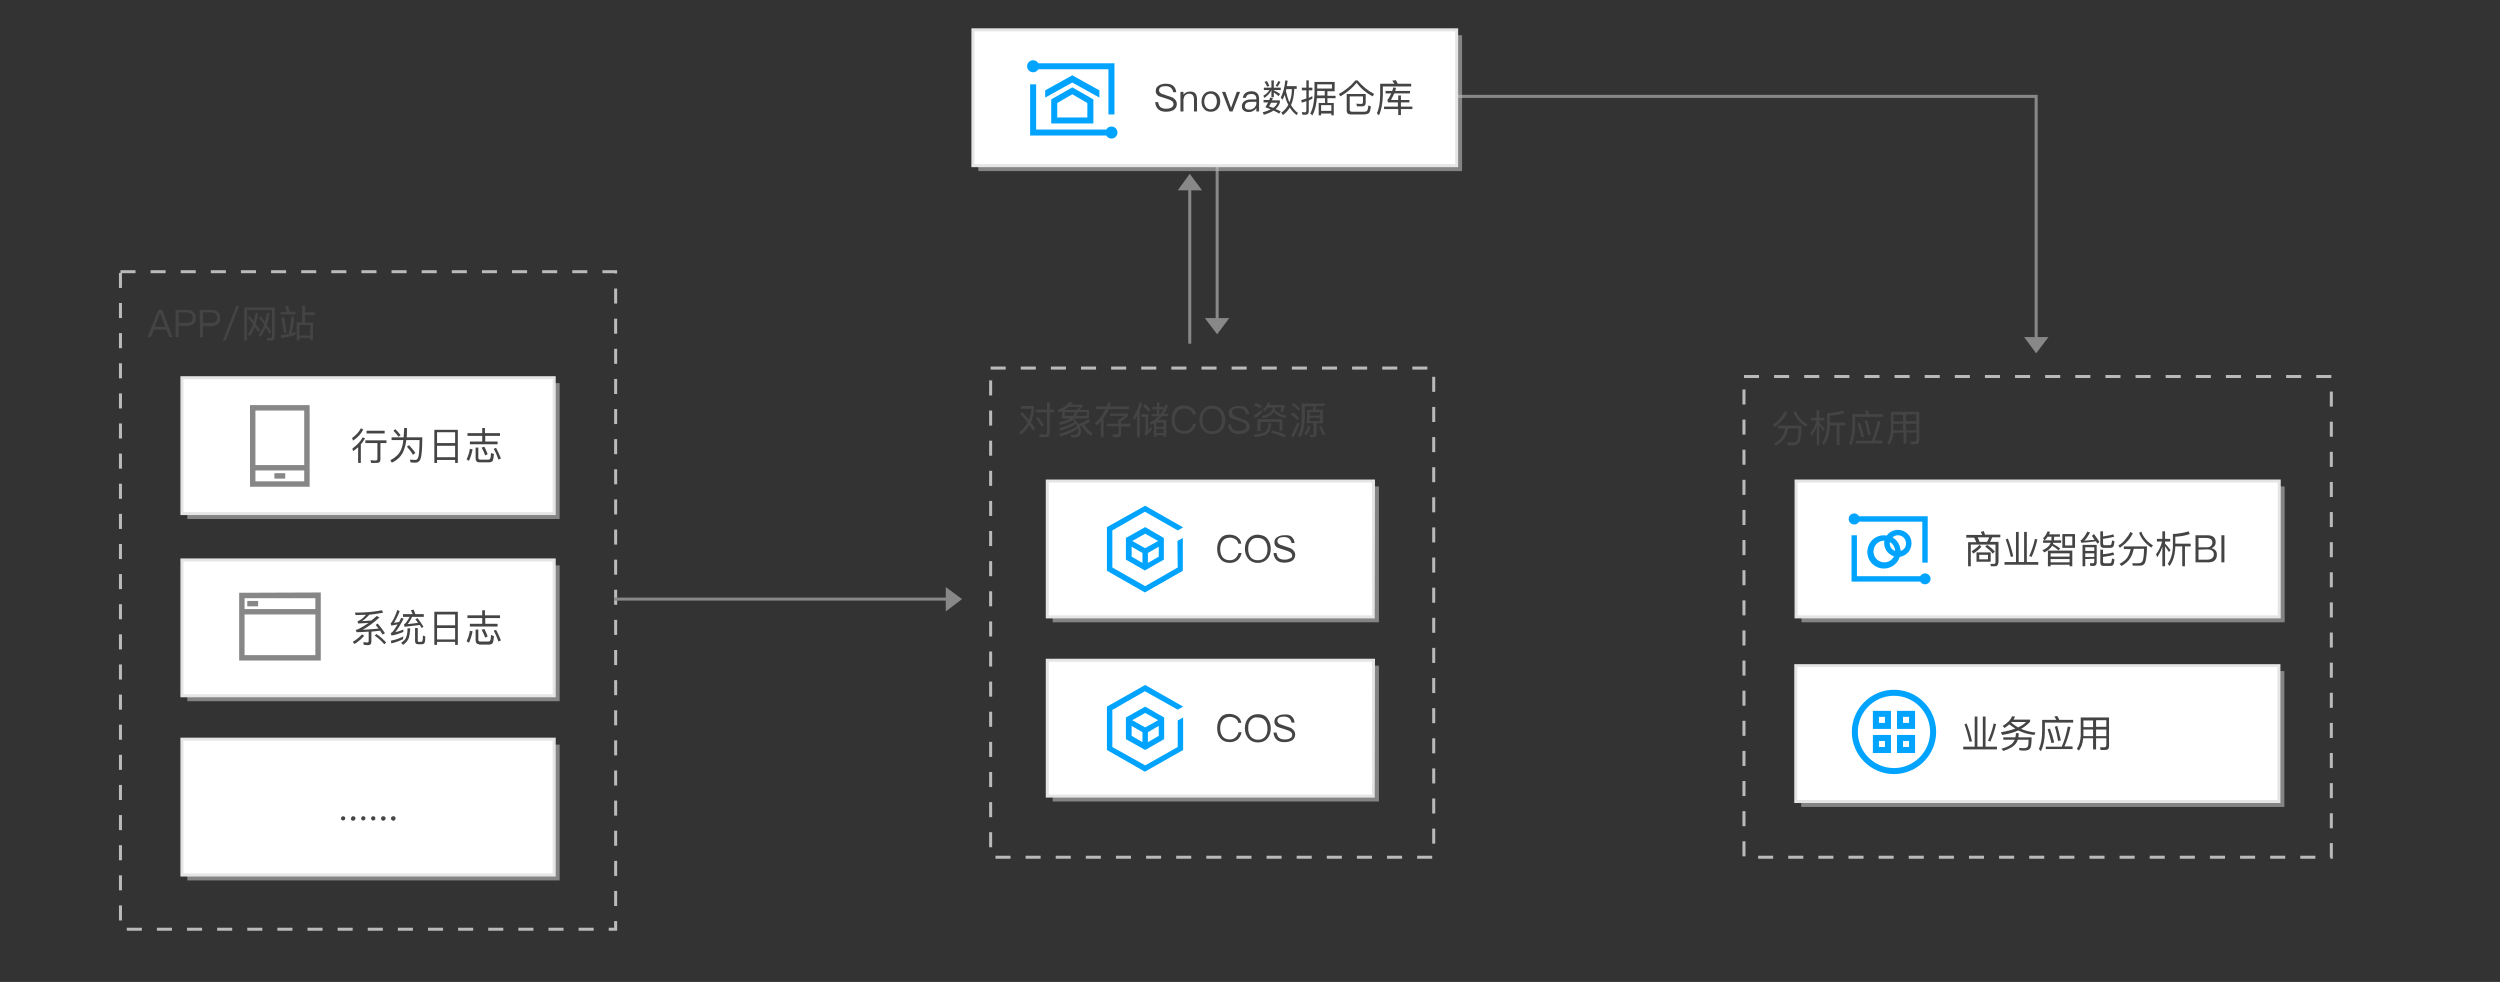 <?xml version="1.0" encoding="utf-8"?>
<!-- Generator: Adobe Illustrator 21.0.0, SVG Export Plug-In . SVG Version: 6.00 Build 0)  -->
<svg version="1.1" id="svgwrapper_svg" xmlns="http://www.w3.org/2000/svg" xmlns:xlink="http://www.w3.org/1999/xlink" x="0px"
	 y="0px" width="830px" height="326px" viewBox="0 0 830 326" style="enable-background:new 0 0 830 326;" xml:space="preserve">
<rect x="0" y="0" width="830" height="326" fill="#333333" stroke="none"/>
<style type="text/css">
	.st0{display:none;fill:none;stroke:#999999;}
	.st1{fill-opacity:0;}
	.st2{fill:#BABABA;}
	.st3{enable-background:new    ;}
	.st4{fill:#444444;}
	.st5{fill:#888888;}
	.st6{fill:#FF0000;fill-opacity:0;}
	.st7{opacity:0.6;fill:#BBBBBB;enable-background:new    ;}
	.st8{fill:#FFFFFF;}
	.st9{fill:#E5E5E5;}
	.st10{fill:#878787;}
	.st11{fill:#00A4FF;}
</style>
<path class="st0" d="M0,0L0,0"/>
<g id="textgroup" transform="translate(0,0)">
</g>
<g id="assistantgroup" transform="translate(0,0)">
</g>
<g>
	<g id="DashRectGroup3" transform="translate(51.992,100)">
		<rect x="-12" y="-9.8" class="st1" width="164.4" height="218.3"/>
		<path class="st2" d="M152.9,209h-2.8v-1h1.8v-2.2h1V209z M145.1,209h-5v-1h5V209z M135.1,209h-5v-1h5V209z M125.1,209h-5v-1h5V209
			z M115.1,209h-5v-1h5V209z M105.1,209h-5v-1h5V209z M95.1,209h-5v-1h5V209z M85.1,209h-5v-1h5V209z M75.1,209h-5v-1h5V209z
			 M65.1,209h-5v-1h5V209z M55.1,209h-5v-1h5V209z M45.1,209h-5v-1h5V209z M35.1,209h-5v-1h5V209z M25.1,209h-5v-1h5V209z M15.1,209
			h-5v-1h5V209z M5.1,209h-5v-1h5V209z M-4.9,209h-5v-1h5C-4.9,208-4.9,209-4.9,209z M-11.5,205.6h-1v-5h1V205.6z M152.9,200.8h-1
			v-5h1V200.8z M-11.5,195.6h-1v-5h1V195.6z M152.9,190.8h-1v-5h1V190.8z M-11.5,185.6h-1v-5h1V185.6z M152.9,180.8h-1v-5h1V180.8z
			 M-11.5,175.6h-1v-5h1V175.6z M152.9,170.8h-1v-5h1V170.8z M-11.5,165.6h-1v-5h1V165.6z M152.9,160.8h-1v-5h1V160.8z M-11.5,155.6
			h-1v-5h1V155.6z M152.9,150.8h-1v-5h1V150.8z M-11.5,145.6h-1v-5h1V145.6z M152.9,140.8h-1v-5h1V140.8z M-11.5,135.6h-1v-5h1
			V135.6z M152.9,130.8h-1v-5h1V130.8z M-11.5,125.6h-1v-5h1V125.6z M152.9,120.8h-1v-5h1V120.8z M-11.5,115.6h-1v-5h1V115.6z
			 M152.9,110.8h-1v-5h1V110.8z M-11.5,105.6h-1v-5h1V105.6z M152.9,100.8h-1v-5h1V100.8z M-11.5,95.6h-1v-5h1V95.6z M152.9,90.8h-1
			v-5h1V90.8z M-11.5,85.6h-1v-5h1V85.6z M152.9,80.8h-1v-5h1V80.8z M-11.5,75.6h-1v-5h1V75.6z M152.9,70.8h-1v-5h1V70.8z
			 M-11.5,65.6h-1v-5h1V65.6z M152.9,60.8h-1v-5h1V60.8z M-11.5,55.6h-1v-5h1V55.6z M152.9,50.8h-1v-5h1V50.8z M-11.5,45.6h-1v-5h1
			V45.6z M152.9,40.8h-1v-5h1V40.8z M-11.5,35.6h-1v-5h1V35.6z M152.9,30.8h-1v-5h1V30.8z M-11.5,25.6h-1v-5h1V25.6z M152.9,20.8h-1
			v-5h1V20.8z M-11.5,15.6h-1v-5h1V15.6z M152.9,10.8h-1v-5h1V10.8z M-11.5,5.6h-1v-5h1V5.6z M152.9,0.8h-1v-5h1V0.8z M-11.5-4.4h-1
			v-5h0.5v-0.9h5v1h-4.5V-4.4z M152.9-9.2h-1v-0.1H148v-1h4.9V-9.2z M143-9.3h-5v-1h5V-9.3z M133-9.3h-5v-1h5V-9.3z M123-9.3h-5v-1
			h5V-9.3z M113-9.3h-5v-1h5V-9.3z M103-9.3h-5v-1h5V-9.3z M93-9.3h-5v-1h5V-9.3z M83-9.3h-5v-1h5V-9.3z M73-9.3h-5v-1h5V-9.3z
			 M63-9.3h-5v-1h5V-9.3z M53-9.3h-5v-1h5V-9.3z M43-9.3h-5v-1h5V-9.3z M33-9.3h-5v-1h5V-9.3z M23-9.3h-5v-1h5V-9.3z M13-9.3H8v-1h5
			V-9.3z M3-9.3h-5v-1h5V-9.3z"/>
		<g transform="translate(10 10)">
			<g class="st3">
				<path class="st4" d="M-9.4-7.1h1.2l3.5,9h-1.1l-1-2.5h-4.1l-1,2.5H-13L-9.4-7.1z M-10.6-1.5h3.5L-8.8-6h-0.1L-10.6-1.5z"/>
				<path class="st4" d="M-3.8-7.1h3.7C2-7.1,3-6.3,3-4.5S2-1.8-0.1-1.8h-2.6v3.7h-1v-9H-3.8z M-2.7-6.3v3.5h2.6
					c0.7,0,1.3-0.1,1.6-0.4C1.8-3.5,2-3.9,2-4.5S1.8-5.6,1.5-5.8C1.1-6.1,0.6-6.3-0.1-6.3H-2.7z"/>
				<path class="st4" d="M4.3-7.1H8c2.1,0,3.1,0.9,3.1,2.7s-1,2.7-3.1,2.7H5.4V2h-1L4.3-7.1L4.3-7.1z M5.4-6.3v3.5H8
					c0.7,0,1.3-0.1,1.6-0.4s0.5-0.7,0.5-1.3S9.9-5.6,9.6-5.8C9.2-6.1,8.7-6.3,8-6.3H5.4z"/>
				<path class="st4" d="M16.5-8.5h0.9L12.9,3.1H12L16.5-8.5z"/>
				<path class="st4" d="M26.8,3.1l-0.2-0.9h1.2c0.4,0,0.5-0.2,0.5-0.5v-8.8H20V3.1h-0.9v-11h10.1v9.8c0,0.8-0.4,1.2-1.1,1.2
					C28.1,3.1,26.8,3.1,26.8,3.1z M23.8,0.3c-0.4-0.6-0.8-1.2-1.2-1.8c-0.4,1.2-1,2.3-1.7,3.2L20.3,1C21,0,21.6-1.1,22-2.4
					c-0.6-0.8-1.2-1.5-1.8-2.2l0.6-0.5c0.5,0.5,1,1.1,1.5,1.8c0.2-0.9,0.4-1.9,0.6-2.9L23.7-6c-0.2,1.3-0.5,2.5-0.8,3.6
					C23.5-1.7,24-1,24.4-0.3L23.8,0.3z M27.5,0.8c-0.4-0.6-0.8-1.3-1.3-2.1C25.7,0,25.1,1,24.5,1.9l-0.6-0.7c0.7-1,1.3-2.1,1.8-3.4
					c-0.6-0.9-1.2-1.7-1.7-2.3L24.5-5c0.5,0.6,1,1.2,1.5,1.9C26.2-4,26.5-5,26.6-6.2L27.5-6c-0.2,1.4-0.5,2.7-0.9,3.8
					c0.5,0.8,1,1.6,1.5,2.5L27.5,0.8z"/>
				<path class="st4" d="M36,1.2c-1.4,0.4-3,0.8-4.6,1l-0.2-0.9C32.1,1.2,33,1,33.9,0.8c0.4-1.7,0.7-3.6,0.9-5.7l0.9,0.1
					c-0.2,2-0.5,3.8-0.9,5.4c0.5-0.1,0.9-0.3,1.3-0.4L36,1.2L36,1.2z M31.2-6.4h2c-0.1-0.6-0.3-1.2-0.5-1.9l0.9-0.2
					c0.2,0.6,0.3,1.2,0.5,2h2v0.9h-5L31.2-6.4L31.2-6.4z M32.3-4.7c0.3,1.5,0.6,3.2,0.8,5.1l-0.8,0.2c-0.2-1.7-0.5-3.4-0.9-5
					L32.3-4.7z M38.4-8.5h0.9v2.2h3.2v0.9h-3.2v2.5h2.6V3H41V2.2h-3.6V3h-0.9v-6h1.8v-5.5H38.4z M37.4,1.4H41v-3.5h-3.6V1.4z"/>
			</g>
		</g>
	</g>
	<g id="DashRectGroup5" transform="translate(323.492,135.5)">
		<rect x="5.4" y="-13.3" class="st1" width="147.1" height="162.4"/>
		<path class="st2" d="M152,149.6h-5v-1h5V149.6z M142,149.6h-5v-1h5V149.6z M132,149.6h-5v-1h5V149.6z M122,149.6h-5v-1h5V149.6z
			 M112,149.6h-5v-1h5V149.6z M102,149.6h-5v-1h5V149.6z M92,149.6h-5v-1h5V149.6z M82,149.6h-5v-1h5V149.6z M72,149.6h-5v-1h5
			V149.6z M62,149.6h-5v-1h5V149.6z M52,149.6h-5v-1h5V149.6z M42,149.6h-5v-1h5V149.6z M32,149.6h-5v-1h5V149.6z M22,149.6h-5v-1h5
			V149.6z M12,149.6H7v-1h5V149.6z M5.9,145.8h-1v-5h1V145.8z M153,144.6h-1v-5h1V144.6z M5.9,135.8h-1v-5h1V135.8z M153,134.6h-1
			v-5h1V134.6z M5.9,125.8h-1v-5h1V125.8z M153,124.6h-1v-5h1V124.6z M5.9,115.8h-1v-5h1V115.8z M153,114.6h-1v-5h1V114.6z
			 M5.9,105.8h-1v-5h1V105.8z M153,104.6h-1v-5h1V104.6z M5.9,95.8h-1v-5h1V95.8z M153,94.6h-1v-5h1V94.6z M5.9,85.8h-1v-5h1V85.8z
			 M153,84.6h-1v-5h1V84.6z M5.9,75.8h-1v-5h1V75.8z M153,74.6h-1v-5h1V74.6z M5.9,65.8h-1v-5h1V65.8z M153,64.6h-1v-5h1V64.6z
			 M5.9,55.8h-1v-5h1V55.8z M153,54.6h-1v-5h1V54.6z M5.9,45.8h-1v-5h1V45.8z M153,44.6h-1v-5h1V44.6z M5.9,35.8h-1v-5h1V35.8z
			 M153,34.6h-1v-5h1V34.6z M5.9,25.8h-1v-5h1V25.8z M153,24.6h-1v-5h1V24.6z M5.9,15.8h-1v-5h1V15.8z M153,14.6h-1v-5h1V14.6z
			 M5.9,5.8h-1v-5h1V5.8z M153,4.6h-1v-5h1V4.6z M5.9-4.2h-1v-5h1V-4.2z M153-5.4h-1v-5h1V-5.4z M150.4-12.8h-5v-1h5V-12.8z
			 M140.4-12.8h-5v-1h5V-12.8z M130.4-12.8h-5v-1h5V-12.8z M120.4-12.8h-5v-1h5V-12.8z M110.4-12.8h-5v-1h5V-12.8z M100.4-12.8h-5
			v-1h5V-12.8z M90.4-12.8h-5v-1h5V-12.8z M80.4-12.8h-5v-1h5V-12.8z M70.4-12.8h-5v-1h5V-12.8z M60.4-12.8h-5v-1h5V-12.8z
			 M50.4-12.8h-5v-1h5V-12.8z M40.4-12.8h-5v-1h5V-12.8z M30.4-12.8h-5v-1h5V-12.8z M20.4-12.8h-5v-1h5V-12.8z M10.4-12.8h-5v-1h5
			V-12.8z"/>
		<g transform="translate(10 10)">
			<g class="st3">
				<path class="st4" d="M5.9-8.7C6.6-7.9,7.4-7,8.1-6.1C8.6-7.2,8.9-8.4,9-9.8H5.5v-0.9h4.3v0.7C9.7-8.3,9.4-6.7,8.7-5.3
					c0.5,0.7,1,1.4,1.5,2.1L9.5-2.5C9.1-3.1,8.7-3.8,8.3-4.4C7.6-3.2,6.6-2.1,5.5-1.2L4.9-2C6.1-2.9,7-4,7.7-5.2
					C7-6.1,6.2-7.1,5.3-8.1L5.9-8.7z M11.1-7.1c0.9,1.1,1.5,2,2,2.8l-0.7,0.5c-0.5-0.9-1.1-1.8-1.9-2.8L11.1-7.1z M10.4-9.5h3.7V-12
					H15v2.5h1.4v0.9H15v6.9c0,0.9-0.4,1.3-1.3,1.3h-2l-0.2-0.9c0.7,0,1.4,0.1,1.9,0.1s0.7-0.2,0.7-0.7v-6.7h-3.7V-9.5z"/>
				<path class="st4" d="M19.1-9c-0.3,0.1-0.5,0.3-0.9,0.4l-0.6-0.7c1.7-0.7,3.1-1.6,4.1-2.7l0.9,0.2c-0.3,0.3-0.5,0.5-0.7,0.7h4
					v0.6c-0.4,0.4-0.8,0.8-1.2,1.1H28v2.8h-5.1c0.7,0.6,1.2,1.2,1.6,1.8C26-5.2,27-5.7,27.9-6.3l0.6,0.7c-0.6,0.4-1.3,0.8-2,1.1
					c0.5,1.1,1.5,2,2.8,2.9l-0.6,0.8c-1.4-1-2.4-2.1-2.9-3.3L25.1-4c0.1,0.4,0.2,0.9,0.3,1.4c0,0.9-0.2,1.5-0.5,1.8S24-0.3,23.2-0.3
					c-0.3,0-0.6,0-0.9,0L22-1.1h1.1c0.4,0,0.7-0.1,1-0.3c0.2-0.2,0.4-0.6,0.4-1.2c0-0.2,0-0.4-0.1-0.6C23-2.1,21-1.3,18.6-0.6
					l-0.5-0.8c2.6-0.7,4.6-1.6,6-2.6c-0.1-0.3-0.2-0.5-0.4-0.8c-1.2,0.9-2.9,1.7-5.1,2.2l-0.4-0.8c2.2-0.5,3.9-1.2,5.1-2
					c-0.2-0.3-0.5-0.5-0.7-0.7c-1,0.7-2.3,1.3-4.1,1.6l-0.4-0.8c1.6-0.3,2.8-0.7,3.7-1.3h-2.7C19.1-6.6,19.1-9,19.1-9z M23.8-9.4
					c0.4-0.2,0.8-0.6,1.2-1h-3.7c-0.4,0.3-0.9,0.6-1.4,1H23.8z M22.7-7.4c0.3-0.4,0.6-0.8,0.7-1.3H20v1.3C20-7.4,22.7-7.4,22.7-7.4z
					 M27.3-7.4v-1.3h-3c-0.1,0.5-0.3,0.9-0.6,1.3C23.7-7.4,27.3-7.4,27.3-7.4z"/>
				<path class="st4" d="M30.6-10.6H34c0.2-0.5,0.3-0.9,0.4-1.3l0.9,0.1c-0.1,0.5-0.3,0.9-0.4,1.2h6.5v0.9h-6.8
					c-0.5,1.1-1,2.1-1.7,3v6.4H32v-5.3c-0.4,0.5-0.9,0.9-1.4,1.3L30-5c1.5-1.3,2.7-2.9,3.5-4.7h-3.1v-0.9
					C30.4-10.6,30.6-10.6,30.6-10.6z M34-4.8h3.7V-6c0.7-0.4,1.4-0.9,2.1-1.4h-4.7v-0.8H41v0.8c-0.7,0.6-1.5,1.3-2.3,1.8v0.8h3.2
					v0.9h-3.2v2.4c0,0.8-0.4,1.1-1.1,1.1H36l-0.2-0.9c0.6,0,1.1,0,1.5,0s0.6-0.2,0.6-0.6V-4H34V-4.8z"/>
				<path class="st4" d="M44-7.4c-0.3,0.5-0.6,1-1,1.4l-0.3-1c1-1.5,1.7-3.1,2.2-5l0.8,0.4c-0.2,0.8-0.5,1.6-0.8,2.5v8.8H44V-7.4z
					 M45.4-8h2.3v5.4c0.3-0.3,0.6-0.7,1-1.2l0.2,0.9c-0.6,0.8-1.3,1.5-2,2.1l-0.4-0.8c0.2-0.2,0.3-0.3,0.3-0.5v-5h-1.4
					C45.4-7.1,45.4-8,45.4-8z M46.6-11.4c0.8,0.6,1.4,1.3,1.9,1.9l-0.7,0.7c-0.5-0.6-1.1-1.3-1.8-1.9L46.6-11.4z M49.1-10.4h1.5
					v-1.5h0.8v1.5h1.4v0.7c0.3-0.5,0.5-1,0.7-1.6l0.8,0.4c-0.4,1-0.9,2-1.5,2.8h1.5v0.8h-2.1c-0.4,0.4-0.7,0.8-1.1,1.2h2.6v5.6h-0.9
					V-1h-2.4v0.5h-0.8V-5c-0.2,0.1-0.5,0.3-0.9,0.5l-0.5-0.7c1.1-0.5,2-1.2,2.9-2.1h-2.3V-8h1.8v-1.6h-1.5V-10.4z M52.8-3.8v-1.4
					h-2.4v1.4C50.4-3.8,52.8-3.8,52.8-3.8z M50.4-3.1v1.4h2.4v-1.4H50.4z M51.8-8c0.4-0.5,0.7-1,1-1.6h-1.4V-8H51.8z"/>
				<path class="st4" d="M62.3-10c0.7,0.5,1.1,1.2,1.2,2.1h-1c-0.1-0.6-0.4-1.2-1-1.5c-0.5-0.3-1.1-0.5-1.8-0.5
					c-1,0-1.9,0.4-2.4,1.1c-0.5,0.7-0.8,1.6-0.8,2.7s0.3,2,0.8,2.7c0.6,0.7,1.4,1,2.4,1c0.7,0,1.3-0.2,1.8-0.6s0.9-1,1.1-1.8h1
					c-0.2,1.1-0.7,1.9-1.4,2.5c-0.7,0.5-1.5,0.8-2.5,0.8c-1.4,0-2.5-0.5-3.2-1.4c-0.7-0.8-1-1.9-1-3.3c0-1.3,0.3-2.4,1-3.3
					c0.7-1,1.8-1.4,3.2-1.4C60.7-10.8,61.6-10.5,62.3-10z"/>
				<path class="st4" d="M72.2-9.4c0.7,0.9,1.1,2,1.1,3.3s-0.4,2.5-1.1,3.3c-0.8,0.9-1.9,1.4-3.2,1.4c-1.3,0-2.4-0.5-3.2-1.4
					c-0.7-0.9-1.1-2-1.1-3.3c0-1.4,0.4-2.5,1.1-3.3c0.8-0.9,1.9-1.4,3.2-1.4C70.3-10.8,71.4-10.3,72.2-9.4z M66.5-8.8
					c-0.6,0.7-0.8,1.6-0.8,2.7s0.3,2,0.8,2.7c0.6,0.7,1.4,1.1,2.4,1.1s1.8-0.3,2.4-1C72-4.1,72.2-5,72.2-6.1s-0.3-2.1-0.8-2.7
					c-0.6-0.7-1.4-1-2.4-1C67.9-9.9,67.1-9.5,66.5-8.8z"/>
				<path class="st4" d="M80.2-10.1c0.6,0.5,0.9,1.2,1,2.1h-1c-0.1-0.6-0.4-1.1-0.8-1.5c-0.4-0.3-1-0.5-1.7-0.5s-1.2,0.1-1.6,0.3
					c-0.4,0.3-0.6,0.6-0.6,1.1s0.3,0.8,0.8,1.1C76.5-7.2,77-7,77.9-6.7c1.2,0.4,2,0.6,2.3,0.9c0.8,0.4,1.2,1,1.2,1.8
					s-0.3,1.4-0.9,1.9c-0.6,0.4-1.5,0.7-2.6,0.7S76-1.6,75.4-2.1c-0.7-0.5-1.1-1.4-1.2-2.5h1c0.1,0.8,0.4,1.4,0.8,1.7s1,0.5,1.8,0.5
					c0.7,0,1.3-0.1,1.8-0.4s0.7-0.7,0.7-1.1c0-0.6-0.3-1-0.9-1.3c-0.2-0.1-0.9-0.4-1.9-0.7c-1.1-0.3-1.8-0.6-2.1-0.7
					c-0.7-0.4-1-1-1-1.7c0-0.8,0.3-1.4,1-1.8c0.6-0.4,1.4-0.6,2.3-0.6C78.8-10.8,79.6-10.6,80.2-10.1z"/>
				<path class="st4" d="M85.6-8.7C85-8,84.2-7.4,83.3-6.8l-0.6-0.7c1-0.5,1.8-1.1,2.4-1.8L85.6-8.7z M88.6-4.9
					c-0.2,1.6-0.6,2.7-1.1,3.2c-0.7,0.7-2.1,1.1-4.4,1.3l-0.4-0.8c2-0.1,3.3-0.5,4-1c0.6-0.5,0.9-1.5,1-2.8L88.6-4.9z M83.3-11.7
					c0.8,0.3,1.5,0.5,2.1,0.9L84.9-10c-0.7-0.4-1.3-0.7-2.1-0.9L83.3-11.7z M92.2-6.3v3.8h-0.9v-2.9H85v3h-1v-3.9
					C84-6.3,92.2-6.3,92.2-6.3z M88.2-11.8c-0.1,0.4-0.2,0.6-0.3,0.8H93v0.5c-0.2,0.6-0.4,1.2-0.6,1.8L91.5-9
					c0.2-0.4,0.4-0.8,0.5-1.3h-2.1c-0.1,0.3-0.1,0.6-0.2,0.8c0.7,1,2,1.6,3.9,2l-0.3,0.8c-1.9-0.4-3.2-1.1-3.9-2.1
					C89.2-8.4,89-8.2,88.8-8c-0.6,0.6-1.6,1-3,1.4l-0.3-0.8c1.2-0.3,2.1-0.6,2.7-1.1c0.5-0.4,0.8-1,0.9-1.7h-1.6
					c-0.4,0.5-0.8,0.9-1.2,1.3l-0.5-0.7c0.8-0.6,1.4-1.4,1.7-2.3L88.2-11.8z M88.9-2.6C90.5-2.2,92-1.7,93.4-1l-0.5,0.8
					C91.5-1,90-1.5,88.5-1.9L88.9-2.6z"/>
				<path class="st4" d="M95.7-8.6c0.9,0.6,1.6,1.3,2.1,1.9l-0.6,0.6C96.6-6.7,95.9-7.3,95-8L95.7-8.6z M97.9-4.9
					c-0.6,1.6-1.2,3.1-1.9,4.5l-0.8-0.4c0.8-1.5,1.5-3,2-4.4L97.9-4.9z M95.9-11.7c0.9,0.7,1.7,1.3,2.3,1.9l-0.6,0.6
					c-0.6-0.6-1.3-1.3-2.3-2L95.9-11.7z M100.5-9.4h1.8c0.1-0.4,0.3-0.8,0.4-1.2h-3v3.7c-0.1,2.7-0.5,4.9-1.4,6.6L97.5-1
					c0.8-1.4,1.2-3.4,1.2-6v-4.5h7.6v0.8h-2.8c-0.1,0.4-0.2,0.8-0.3,1.2h2.5V-5h-2.1v3.6c0,0.7-0.3,1-1,1h-1.1l-0.2-0.8
					c0.4,0,0.7,0.1,0.9,0.1c0.3,0,0.4-0.2,0.4-0.5V-5h-2.2L100.5-9.4L100.5-9.4z M101.6-3.9c-0.3,1.1-0.8,2.1-1.4,2.9l-0.7-0.5
					c0.6-0.8,1-1.7,1.3-2.6L101.6-3.9z M101.3-7.5h3.5v-1.2h-3.5V-7.5z M104.8-5.7v-1.1h-3.5v1.1H104.8z M105.1-4.1
					c0.5,0.9,1,1.8,1.4,2.8L105.7-1c-0.4-1-0.8-2-1.3-2.9L105.1-4.1z"/>
			</g>
		</g>
	</g>
	<g id="DashRectGroup15" transform="translate(551.897,138.5)">
		<rect x="27.1" y="-13.5" class="st1" width="195" height="159.7"/>
		<path class="st2" d="M222.6,146.6h-0.8v-0.5h-0.2v-4.7h1V146.6z M216.8,146.6h-5v-1h5V146.6z M206.8,146.6h-5v-1h5V146.6z
			 M196.8,146.6h-5v-1h5V146.6z M186.8,146.6h-5v-1h5V146.6z M176.8,146.6h-5v-1h5V146.6z M166.8,146.6h-5v-1h5V146.6z M156.8,146.6
			h-5v-1h5V146.6z M146.8,146.6h-5v-1h5V146.6z M136.8,146.6h-5v-1h5V146.6z M126.8,146.6h-5v-1h5V146.6z M116.8,146.6h-5v-1h5
			V146.6z M106.8,146.6h-5v-1h5V146.6z M96.8,146.6h-5v-1h5V146.6z M86.8,146.6h-5v-1h5V146.6z M76.8,146.6h-5v-1h5V146.6z
			 M66.8,146.6h-5v-1h5V146.6z M56.8,146.6h-5v-1h5V146.6z M46.8,146.6h-5v-1h5V146.6z M36.8,146.6h-5v-1h5V146.6z M27.6,145.8h-1
			v-5h1V145.8z M222.6,136.5h-1v-5h1V136.5z M27.6,135.8h-1v-5h1V135.8z M222.6,126.5h-1v-5h1V126.5z M27.6,125.8h-1v-5h1V125.8z
			 M222.6,116.5h-1v-5h1V116.5z M27.6,115.8h-1v-5h1V115.8z M222.6,106.5h-1v-5h1V106.5z M27.6,105.8h-1v-5h1V105.8z M222.6,96.5h-1
			v-5h1V96.5z M27.6,95.8h-1v-5h1V95.8z M222.6,86.5h-1v-5h1V86.5z M27.6,85.8h-1v-5h1V85.8z M222.6,76.5h-1v-5h1V76.5z M27.6,75.8
			h-1v-5h1V75.8z M222.6,66.5h-1v-5h1V66.5z M27.6,65.8h-1v-5h1V65.8z M222.6,56.5h-1v-5h1V56.5z M27.6,55.8h-1v-5h1V55.8z
			 M222.6,46.5h-1v-5h1V46.5z M27.6,45.8h-1v-5h1V45.8z M222.6,36.5h-1v-5h1V36.5z M27.6,35.8h-1v-5h1V35.8z M222.6,26.5h-1v-5h1
			V26.5z M27.6,25.8h-1v-5h1V25.8z M222.6,16.5h-1v-5h1V16.5z M27.6,15.8h-1v-5h1V15.8z M222.6,6.5h-1v-5h1V6.5z M27.6,5.8h-1v-5h1
			V5.8z M222.6-3.5h-1v-5h1V-3.5z M27.6-4.2h-1v-5h1V-4.2z M222.1-13h-5v-1h5V-13z M212.1-13h-5v-1h5V-13z M202.1-13h-5v-1h5V-13z
			 M192.1-13h-5v-1h5V-13z M182.1-13h-5v-1h5V-13z M172.1-13h-5v-1h5V-13z M162.1-13h-5v-1h5V-13z M152.1-13h-5v-1h5V-13z M142.1-13
			h-5v-1h5V-13z M132.1-13h-5v-1h5V-13z M122.1-13h-5v-1h5V-13z M112.1-13h-5v-1h5V-13z M102.1-13h-5v-1h5V-13z M92.1-13h-5v-1h5
			V-13z M82.1-13h-5v-1h5V-13z M72.1-13h-5v-1h5V-13z M62.1-13h-5v-1h5V-13z M52.1-13h-5v-1h5V-13z M42.1-13h-5v-1h5V-13z M32.1-13
			h-5v-1h5V-13z"/>
		<g transform="translate(10 10)">
			<g class="st3">
				<path class="st4" d="M31.5-11.5c-0.6,1.1-1.2,2-1.8,2.6c-0.6,0.7-1.5,1.4-2.5,2.2l-0.5-0.8c0.9-0.5,1.7-1.2,2.3-2
					c0.6-0.7,1.2-1.5,1.7-2.5L31.5-11.5z M28.5-6.3v-0.9h7.7c0,1.5-0.1,2.8-0.3,3.8c-0.1,1-0.3,1.7-0.6,2C35-1,34.5-0.8,33.9-0.7
					h-2.3l-0.2-0.9c0.8,0,1.5,0,2.1,0c0.7,0,1.2-0.3,1.4-0.9C35-3,35.2-4.3,35.2-6.3h-3.4c-0.3,1.4-0.7,2.5-1.3,3.3
					c-0.6,0.9-1.5,1.7-2.8,2.4l-0.6-0.7c1.1-0.6,2-1.3,2.5-2s0.9-1.7,1.2-2.9L28.5-6.3L28.5-6.3z M34.3-12.1c0.7,1.9,2,3.4,3.9,4.6
					l-0.6,0.7c-1.9-1.3-3.3-2.9-4-4.9L34.3-12.1z"/>
				<path class="st4" d="M42.2-0.7h-0.9v-6.5c-0.4,1.3-1,2.4-1.7,3.5l-0.4-1c1-1.2,1.6-2.7,2-4.2h-1.8v-0.9h1.8v-2.5h0.9v2.5h1.7
					v0.9h-1.7v0.7c0.6,0.6,1.2,1.3,1.8,2.1l-0.5,0.7c-0.5-0.8-0.9-1.4-1.3-1.9v6.6C42.1-0.7,42.2-0.7,42.2-0.7z M50.4-11.4
					c-1.4,0.5-3,0.8-4.8,0.9v2.3h5.1v0.9h-1.9v6.6h-0.9v-6.6h-2.3v0.1c-0.1,2.7-0.7,4.8-1.9,6.4L43-1.4c1-1.4,1.6-3.3,1.7-5.8v-4.1
					c1.9-0.1,3.7-0.4,5.2-0.9L50.4-11.4z"/>
				<path class="st4" d="M58-12.3c0.2,0.4,0.5,0.8,0.7,1.3h4.6v0.9H54v2.8c0,2.8-0.5,5-1.3,6.7L52-1.3c0.7-1.5,1.1-3.5,1.1-6V-11
					h4.7c-0.2-0.4-0.4-0.8-0.7-1.1L58-12.3z M54.2-2.1h5.3c0.8-1.8,1.5-4,2-6.7l0.9,0.2c-0.5,2.5-1.2,4.6-2,6.4h2.7v0.9h-8.9
					C54.2-1.3,54.2-2.1,54.2-2.1z M55.6-8.1c0.5,1.3,1,2.9,1.4,4.6l-0.9,0.2c-0.4-1.6-0.8-3.2-1.3-4.6L55.6-8.1z M58-9
					c0.4,1.4,0.8,3,1.2,4.8L58.3-4c-0.3-1.6-0.6-3.2-1.1-4.7L58-9z"/>
				<path class="st4" d="M66.7-4.8c-0.1,1.6-0.6,3-1.4,4l-0.7-0.6c0.8-1.1,1.2-2.6,1.3-4.3v-6.1h9.4v9.5C75.3-1.4,74.9-1,74-1h-1.5
					l-0.2-0.9c0.7,0,1.1,0,1.4,0c0.5,0,0.7-0.3,0.7-0.8v-2.2H71v3.7h-0.9v-3.7L66.7-4.8L66.7-4.8z M69.9-10.8h-3.2v2.2h3.2V-10.8z
					 M66.7-7.8v2.2h3.2v-2.2H66.7z M74.3-8.7v-2.2h-3.4v2.2H74.3z M74.3-5.6v-2.2h-3.4v2.2C70.9-5.6,74.3-5.6,74.3-5.6z"/>
			</g>
		</g>
	</g>
	<g id="Link12" transform="translate(0,0)">
		<rect x="203.9" y="198.4" class="st5" width="114.1" height="1"/>
		<g transform="translate(0.5, 0)">
			<polygon class="st5" points="313.5,203 318.9,198.9 313.5,194.9 			"/>
		</g>
		<rect x="203.9" y="191.4" class="st6" width="41.5" height="15"/>
		<path class="st6" d="M245.4,198.9"/>
		<rect x="245.4" y="191.4" class="st6" width="72.6" height="15"/>
	</g>
	<g id="Link13" transform="translate(0,0)">
		<rect x="394.5" y="59.1" class="st5" width="1" height="55"/>
		<g transform="translate(0, -0.5)">
			<polygon class="st5" points="399.1,63.7 395,58.2 391,63.7 			"/>
		</g>
		<rect x="387.5" y="59.1" class="st6" width="15" height="55"/>
	</g>
	<g id="Link14" transform="translate(0,0)">
		<rect x="403.6" y="54.6" class="st5" width="1" height="55"/>
		<g transform="translate(0, 0.5)">
			<polygon class="st5" points="400,105.1 404.1,110.5 408.1,105.1 			"/>
		</g>
		<rect x="396.6" y="54.6" class="st6" width="15" height="55"/>
	</g>
	<g id="Link17" transform="translate(0,0)">
		<polygon class="st5" points="676.5,115.9 675.5,115.9 675.5,32.5 484,32.5 484,31.5 676.5,31.5 		"/>
		<g transform="translate(0, 0.5)">
			<polygon class="st5" points="672,111.4 676,116.8 680.1,111.4 			"/>
		</g>
		<rect x="484" y="24.5" class="st6" width="192" height="15"/>
		<rect x="668.5" y="32" class="st6" width="15" height="83.9"/>
	</g>
	<g id="RectEndPoint1" transform="translate(68,139)">
		<rect x="-5.8" y="-11.8" class="st7" width="123.6" height="45.1"/>
		<g>
			<rect x="-7.6" y="-13.6" class="st8" width="123.6" height="45.1"/>
			<path class="st9" d="M116.5,32H-8.1v-46.1h124.6V32z M-7.1,31h122.6v-44.1H-7.1V31z"/>
		</g>
		<g transform="translate(20 9)">
			<g>
				<g>
					<path class="st10" d="M-5-13.5v27.1h19.8v-27.1H-5z M13,11.8H-3.2v-23.5H13V11.8z M3.1,10.9h3.6V9.1H3.1V10.9z M13,6.4H-3.2
						v1.8H13V6.4z"/>
				</g>
			</g>
			<g class="st3">
				<path class="st4" d="M32.6-5.4c-0.7,1.4-1.8,2.6-3.4,3.7l-0.3-0.9c1.3-0.9,2.3-2,2.9-3.2L32.6-5.4z M33.2-2.5
					c-0.4,0.7-0.8,1.4-1.4,2v6.2h-0.9V0.5c-0.6,0.5-1.1,0.9-1.7,1.3L29,0.9c1.5-1.1,2.7-2.3,3.4-3.7L33.2-2.5z M33.4-1.8h6.9v0.9h-2
					v5.4c0,0.8-0.4,1.2-1.3,1.2h-1.8L35,4.8c0.7,0,1.2,0.1,1.7,0.1c0.4,0,0.6-0.2,0.6-0.6v-5.2h-4v-0.9C33.3-1.8,33.4-1.8,33.4-1.8z
					 M33.7-5h6v0.9h-6V-5z"/>
				<path class="st4" d="M46.2-5.9h0.9v1.5c0,0.6,0,1.1-0.1,1.6h5.2c0,3.6-0.2,5.9-0.5,6.9s-0.9,1.5-1.8,1.5c-0.5,0-1,0-1.6-0.1
					l-0.2-0.9c0.6,0,1.2,0.1,1.8,0.1c0.7,0,1.1-0.8,1.2-2.1c0.1-1.4,0.2-2.9,0.2-4.5h-4.4c-0.2,1.6-0.6,2.9-1.1,4
					c-0.7,1.5-2,2.7-3.7,3.5l-0.5-0.8c1.7-0.9,2.9-2,3.5-3.4c0.4-0.9,0.7-2,0.8-3.3H42v-0.9h4c0-0.5,0.1-1.1,0.1-1.6L46.2-5.9
					L46.2-5.9z M43.3-5.5c0.7,0.8,1.3,1.4,1.7,2L44.3-3c-0.4-0.6-1-1.3-1.7-2L43.3-5.5z M47.8-0.2c0.9,1,1.6,1.8,2.1,2.6L49.1,3
					c-0.5-0.9-1.2-1.8-2-2.7L47.8-0.2z"/>
				<path class="st4" d="M64-5.3v11h-0.9v-1h-6v1h-0.9v-11H64z M57.1-0.9h6v-3.6h-6V-0.9z M57.1,3.8h6V0h-6V3.8z"/>
				<path class="st4" d="M68.9,1.2c-0.3,1.5-0.7,2.7-1.2,3.8l-0.8-0.5c0.5-1,0.9-2.2,1.1-3.5L68.9,1.2z M72.1-5.9H73v1.7h5v0.9h-4.9
					v1.9h4.1v0.9H68v-0.9h4.1v-1.9h-4.9v-0.9h4.9V-5.9z M71.1,5.5c-0.8,0-1.2-0.5-1.2-1.4V0.6h0.9v3.3c0,0.4,0.2,0.7,0.6,0.7h2.7
					c0.3,0,0.5-0.1,0.6-0.3C74.9,4.1,75,3.5,75,2.4l1,0.3c-0.1,1.3-0.3,2.1-0.5,2.4c-0.2,0.2-0.6,0.4-1.1,0.4
					C74.4,5.5,71.1,5.5,71.1,5.5z M72.8,0.3c0.4,0.8,0.8,1.6,1.1,2.5l-0.8,0.4c-0.4-1-0.8-1.9-1.2-2.6L72.8,0.3z M76.7,0.7
					c0.6,1.2,1.2,2.4,1.6,3.5l-0.8,0.4C77,3.2,76.5,2,75.9,1L76.7,0.7z"/>
			</g>
		</g>
	</g>
	<g id="RectEndPoint2" transform="translate(68,206)">
		<rect x="-5.8" y="-18.3" class="st7" width="123.6" height="45.1"/>
		<g>
			<rect x="-7.6" y="-20.2" class="st8" width="123.6" height="45.1"/>
			<path class="st9" d="M116.5,25.5H-8.1v-46.1h124.6V25.5z M-7.1,24.5h122.6v-44.1H-7.1V24.5z"/>
		</g>
		<g transform="translate(20 9)">
			<g>
				<g>
					<path class="st10" d="M-8.6-18.2V4.3h27.1v-22.6L-8.6-18.2z M16.6,2.5H-6.8V-11h23.5V2.5H16.6z M16.6-12.8H-6.8v-3.6h23.5v3.6
						C16.7-12.8,16.6-12.8,16.6-12.8z M-2.3-15.5h-3.6v1.8h3.6C-2.3-13.7-2.3-15.5-2.3-15.5z"/>
				</g>
			</g>
			<g class="st3">
				<path class="st4" d="M32.9-3.9C32-2.9,31-2,29.7-1.2l-0.6-0.7c1.2-0.7,2.3-1.6,3.1-2.5L32.9-3.9z M32.8-0.9l-0.2-0.9
					c0.5,0,0.9,0.1,1.3,0.1c0.3,0,0.5-0.2,0.5-0.5v-3.1c-1.5,0.1-2.8,0.2-4,0.2l-0.3-0.8c0.3,0,0.5-0.1,0.8-0.2
					c1-0.5,2.2-1.2,3.5-2.1c-0.9,0.1-2.1,0.1-3.5,0.2l-0.2-0.8c0.2,0,0.4-0.1,0.6-0.2c0.6-0.3,1.4-0.9,2.2-1.9
					c-1.1,0-2.2,0.1-3.4,0.1l-0.3-0.8c3.6,0,6.6-0.3,9-0.8l0.4,0.8c-1.3,0.3-2.9,0.5-4.6,0.7C33.8-10,33-9.3,32.2-8.8
					c0.9,0,1.9-0.1,3.1-0.2c0.5-0.4,1.1-0.9,1.8-1.5L38-10c-2.1,1.9-4,3.2-5.6,4.1c2.1-0.1,3.9-0.3,5.3-0.4c-0.4-0.5-0.7-0.9-1-1.2
					L37.4-8c1,1.2,1.8,2.3,2.4,3.2L39-4.3c-0.2-0.4-0.5-0.8-0.8-1.3c-0.8,0.1-1.7,0.2-2.9,0.3v3.4c0,0.7-0.4,1.1-1.1,1.1L32.8-0.9
					L32.8-0.9z M37-4.5c1.3,0.9,2.3,1.8,3.2,2.8l-0.6,0.6C38.8-2,37.8-3,36.4-4L37-4.5z"/>
				<path class="st4" d="M44.7-12.1c-0.6,1.6-1.3,2.9-1.9,3.9c0.4-0.1,0.9-0.1,1.7-0.3c0.2-0.4,0.5-0.9,0.7-1.4L46-9.6
					c-1.1,2.1-2,3.6-2.8,4.5C44.1-5.3,45-5.6,45.9-6v0.8c-1.4,0.6-2.6,1-3.9,1.2l-0.3-0.8C41.9-4.9,42-5,42.2-5.1
					c0.5-0.5,1.1-1.4,1.8-2.6c-0.9,0.2-1.6,0.3-2.1,0.4l-0.2-0.8c0.1-0.1,0.3-0.2,0.4-0.4c0.7-1.1,1.3-2.4,1.8-4L44.7-12.1z
					 M45.8-2.8c-1.2,0.6-2.5,1.1-3.9,1.4l-0.1-0.9c1.6-0.3,2.9-0.8,4.1-1.4L45.8-2.8L45.8-2.8z M48.2-6.4c-0.1,1.6-0.3,2.8-0.6,3.5
					c-0.4,0.8-1,1.5-1.8,2l-0.6-0.7c0.7-0.5,1.3-1,1.6-1.7s0.5-1.7,0.5-3.1H48.2z M46.1-7.7c0.2,0,0.2-0.1,0.2-0.1
					c0.4-0.3,1-1.1,1.7-2.4h-2.2v-0.9H49c-0.2-0.5-0.4-0.9-0.6-1.3l0.9-0.2c0.2,0.4,0.4,0.9,0.6,1.5h2.8v0.9h-3.9
					c-0.5,1.1-1,1.9-1.5,2.4c1.2-0.1,2.4-0.3,3.5-0.4c-0.3-0.4-0.6-0.8-0.9-1.2l0.7-0.4c0.9,1.1,1.5,2.1,2,2.9L52-6.5
					c-0.2-0.3-0.4-0.6-0.6-1c-1.5,0.2-3.2,0.4-5.1,0.6L46.1-7.7z M50.9-1.1c-0.8,0-1.1-0.4-1.1-1.1v-4.3h0.9v4.2
					c0,0.3,0.1,0.4,0.3,0.4h0.8c0.3,0,0.4-0.2,0.5-0.5c0.1-0.4,0.1-1,0.1-1.6l0.8,0.3c0,1.2-0.1,1.9-0.3,2.2s-0.5,0.4-1.1,0.4H50.9z
					"/>
				<path class="st4" d="M64-11.9v11h-0.9v-1h-6v1h-0.9v-11H64z M57.1-7.4h6V-11h-6V-7.4z M57.1-2.7h6v-3.8h-6V-2.7z"/>
				<path class="st4" d="M68.9-5.4c-0.3,1.5-0.7,2.7-1.2,3.8l-0.8-0.5c0.5-1,0.9-2.2,1.1-3.5L68.9-5.4z M72.1-12.4H73v1.7h5v0.9
					h-4.9v1.9h4.1V-7H68v-0.9h4.1v-1.9h-4.9v-0.9h4.9V-12.4z M71.1-1.1c-0.8,0-1.2-0.5-1.2-1.4V-6h0.9v3.3C70.8-2.2,71-2,71.4-2h2.7
					c0.3,0,0.5-0.1,0.6-0.3C74.9-2.5,75-3.1,75-4.2l1,0.4c-0.1,1.3-0.3,2.1-0.5,2.4C75.3-1.2,74.9-1,74.4-1h-3.3V-1.1z M72.8-6.2
					c0.4,0.8,0.8,1.6,1.1,2.5l-0.8,0.4c-0.4-1-0.8-1.9-1.2-2.6L72.8-6.2z M76.7-5.9c0.6,1.2,1.2,2.4,1.6,3.5L77.5-2
					c-0.5-1.4-1-2.6-1.6-3.6L76.7-5.9z"/>
			</g>
		</g>
	</g>
	<g id="ShadowBasicRect4" transform="translate(318.508,11)">
		<rect x="6.3" y="0.7" class="st7" width="160.6" height="45.1"/>
		<g>
			<rect x="4.5" y="-1.1" class="st8" width="160.6" height="45.1"/>
			<path class="st9" d="M165.6,44.5H4V-1.6h161.6V44.5z M5,43.5h159.6V-0.6H5V43.5z"/>
		</g>
		<g transform="translate(20 9)">
			<g class="st3">
				<path class="st4" d="M51,8.5c0.6,0.5,0.9,1.2,1,2.1h-1c-0.1-0.6-0.4-1.1-0.8-1.5c-0.4-0.3-1-0.5-1.7-0.5c-0.7,0-1.2,0.1-1.6,0.3
					c-0.4,0.3-0.6,0.6-0.6,1.1c0,0.5,0.3,0.8,0.8,1.1c0.2,0.1,0.8,0.3,1.7,0.6c1.2,0.4,2,0.6,2.3,0.9c0.7,0.5,1.1,1.1,1.1,1.9
					c0,0.8-0.3,1.4-0.9,1.9c-0.6,0.4-1.5,0.7-2.6,0.7s-1.9-0.2-2.5-0.7c-0.7-0.5-1.1-1.4-1.2-2.5h1c0.1,0.8,0.4,1.4,0.8,1.7
					c0.4,0.3,1,0.5,1.8,0.5c0.7,0,1.3-0.1,1.8-0.4c0.5-0.3,0.7-0.7,0.7-1.1c0-0.6-0.3-1-0.9-1.3c-0.2-0.1-0.9-0.4-1.9-0.7
					c-1.1-0.3-1.8-0.6-2.1-0.7c-0.7-0.4-1-1-1-1.7c0-0.8,0.3-1.4,1-1.8c0.6-0.4,1.4-0.6,2.3-0.6C49.6,7.8,50.4,8,51,8.5z"/>
				<path class="st4" d="M58.9,13v4h-1V13c0-1.3-0.6-1.9-1.7-1.9c-0.5,0-0.8,0.2-1.2,0.5c-0.3,0.3-0.5,0.8-0.6,1.4V17h-1v-6.5h1v1
					c0.2-0.4,0.5-0.6,0.9-0.8c0.4-0.2,0.7-0.3,1.2-0.3C58.1,10.3,58.9,11.2,58.9,13z"/>
				<path class="st4" d="M65.8,11.3c0.6,0.6,0.8,1.5,0.8,2.4c0,1-0.3,1.8-0.8,2.4c-0.6,0.7-1.4,1-2.3,1c-1,0-1.8-0.3-2.3-1
					c-0.6-0.6-0.8-1.4-0.8-2.4c0-1,0.3-1.8,0.8-2.4c0.6-0.7,1.4-1,2.3-1S65.2,10.6,65.8,11.3z M61.8,11.9c-0.3,0.5-0.5,1.1-0.5,1.8
					c0,0.7,0.2,1.3,0.5,1.8c0.4,0.5,0.9,0.8,1.6,0.8c0.7,0,1.2-0.3,1.6-0.8c0.3-0.5,0.5-1.1,0.5-1.8c0-0.7-0.2-1.3-0.5-1.8
					c-0.4-0.5-0.9-0.8-1.6-0.8C62.7,11.1,62.2,11.4,61.8,11.9z"/>
				<path class="st4" d="M67.2,10.5h1.1l1.9,5.3l1.9-5.3h1.1L70.7,17h-1L67.2,10.5z"/>
				<path class="st4" d="M78.9,11c0.4,0.4,0.6,1,0.6,1.8V17h-0.9v-1.1c-0.3,0.4-0.6,0.7-1,0.9c-0.5,0.3-1,0.4-1.6,0.4
					c-0.7,0-1.2-0.2-1.6-0.5c-0.4-0.3-0.6-0.8-0.6-1.4c0-0.8,0.3-1.4,1-1.8c0.5-0.3,1.3-0.5,2.2-0.5l1.6,0v-0.2
					c0-1.1-0.6-1.6-1.7-1.6c-0.5,0-0.9,0.1-1.2,0.3c-0.3,0.2-0.5,0.6-0.6,1h-1c0.1-0.7,0.4-1.3,1-1.7c0.5-0.3,1.1-0.5,1.9-0.5
					C77.8,10.3,78.4,10.5,78.9,11z M78.5,13.8l-1.5,0c-1.5,0-2.2,0.5-2.2,1.5c0,0.3,0.1,0.6,0.4,0.8c0.2,0.2,0.6,0.3,1,0.3
					c0.7,0,1.2-0.2,1.7-0.6c0.4-0.4,0.7-0.9,0.7-1.4V13.8z"/>
				<path class="st4" d="M84.1,12.6l-0.3,0.7h2.6v0.8c-0.3,0.8-0.7,1.5-1.4,2.1c0.6,0.3,1.2,0.5,1.7,0.8l-0.5,0.7
					c-0.6-0.3-1.2-0.7-1.9-1c-0.9,0.6-1.9,1-3.2,1.4l-0.4-0.8c1.1-0.3,1.9-0.6,2.7-1l-1.8-0.7c0.4-0.6,0.6-1.1,0.9-1.6h-1.5v-0.8
					h1.9c0.2-0.6,0.3-0.9,0.3-0.8L84.1,12.6z M81.1,9.1h2.5V6.7h0.8v2.4h2.3v0.8h-2.3V10c0.7,0.3,1.4,0.7,2.1,1.2l-0.5,0.7
					c-0.6-0.5-1.2-0.9-1.6-1.2v1.6h-0.8V9.9c-0.4,1-1.2,1.8-2.3,2.6l-0.4-0.7c1-0.6,1.7-1.2,2-1.9h-1.8V9.1z M82.1,6.9
					c0.3,0.5,0.6,1,0.8,1.6l-0.7,0.3c-0.3-0.6-0.5-1.1-0.9-1.6L82.1,6.9z M85.6,14.1h-2.1c-0.2,0.4-0.4,0.8-0.7,1.2
					c0.5,0.2,1,0.4,1.4,0.5C84.9,15.4,85.3,14.8,85.6,14.1z M86.6,7.2c-0.3,0.6-0.6,1.1-1,1.6L85,8.5c0.4-0.6,0.7-1.1,0.9-1.6
					L86.6,7.2z M88,11.5c-0.2,0.6-0.5,1.1-0.7,1.6l-0.6-0.7c0.7-1.4,1.3-3.3,1.5-5.7L89,6.8c-0.1,0.5-0.2,1.1-0.3,1.8h3.3v0.9h-0.8
					c-0.1,2.1-0.4,3.9-1.1,5.4c0.7,1.1,1.4,2,2.3,2.6L92,18.2c-0.9-0.6-1.6-1.4-2.3-2.5c-0.6,1-1.4,1.9-2.3,2.5l-0.5-0.8
					c1-0.7,1.8-1.6,2.3-2.6C88.7,13.9,88.3,12.7,88,11.5z M88.6,9.5c-0.1,0.3-0.1,0.5-0.2,0.7c0.3,1.4,0.7,2.7,1.2,3.8
					c0.5-1.3,0.8-2.8,0.8-4.4H88.6z"/>
				<path class="st4" d="M93.9,18.1l-0.2-0.9c0.4,0,0.7,0.1,1,0.1c0.3,0,0.5-0.2,0.5-0.6v-3.1c-0.6,0.2-1.1,0.4-1.5,0.5l-0.2-0.9
					c0.6-0.1,1.1-0.3,1.7-0.5V10h-1.5V9.1h1.5V6.7H96v2.4h1.2V10H96v2.5c0.4-0.2,0.8-0.4,1.2-0.6v0.9c-0.3,0.1-0.7,0.3-1.2,0.6V17
					c0,0.7-0.4,1.1-1.1,1.1H93.9z M98.7,12.6c-0.2,2.2-0.6,4.1-1.5,5.7l-0.7-0.6c0.9-1.7,1.3-3.8,1.4-6.5v-4h6.7v3.1h-2.4v1.5h2.7
					v0.8h-2.7v1.6h2.1v4.1h-0.8v-0.6h-3.4v0.6h-0.8v-4.1h2.1v-1.6H98.7z M101.3,10.2h-2.5l0,1.5h2.5V10.2z M103.7,8h-4.9v1.4h4.9V8z
					 M100.1,16.8h3.4v-1.9h-3.4V16.8z"/>
				<path class="st4" d="M112.2,6.7c1.6,1.9,3.4,3.4,5.5,4.5l-0.5,0.8c-2.1-1.1-3.9-2.6-5.3-4.5c-1.4,1.7-3.2,3.2-5.4,4.5l-0.5-0.8
					c2.2-1.2,4-2.7,5.5-4.5H112.2z M114,12h-4.4v4.4c0,0.5,0.3,0.7,0.8,0.7h3.7c0.7,0,1.2-0.1,1.3-0.4c0.2-0.3,0.3-0.8,0.4-1.7
					l0.8,0.3c-0.1,1.2-0.3,2-0.7,2.3c-0.3,0.2-0.9,0.4-1.7,0.4H110c-0.9,0-1.4-0.4-1.4-1.3v-5.5h6.3v2.9c0,0.8-0.4,1.2-1.1,1.2
					c-0.6,0-1.2,0-1.8,0l-0.2-0.9c0.6,0.1,1.2,0.1,1.7,0.1c0.3,0,0.5-0.2,0.5-0.7V12z"/>
				<path class="st4" d="M124.9,6.6c0.2,0.4,0.5,0.8,0.6,1.2h4.5v0.9h-9.4v2.9c-0.1,2.8-0.5,5-1.3,6.7l-0.7-0.7
					c0.7-1.4,1.1-3.5,1.1-6V7.8h4.7c-0.2-0.4-0.4-0.7-0.7-1L124.9,6.6z M125,9.2c-0.1,0.2-0.2,0.6-0.3,1h4.9V11h-5.2
					c-0.4,0.8-0.7,1.5-1.1,2.2h2.4v-1.5h0.9v1.5h2.8V14h-2.8v1.4h3.8v0.8h-3.8v2h-0.9v-2H121v-0.8h4.6V14h-3.3l-0.2-0.8
					c0.5-0.6,0.9-1.3,1.3-2.2h-1.9v-0.8h2.2c0.1-0.4,0.3-0.8,0.4-1.2L125,9.2z"/>
			</g>
		</g>
	</g>
	<g id="ShadowBasicRect6" transform="translate(341,177)">
		<rect x="8.5" y="-15.5" class="st7" width="108.3" height="45.1"/>
		<g>
			<rect x="6.7" y="-17.3" class="st8" width="108.3" height="45.1"/>
			<path class="st9" d="M115.4,28.3H6.2v-46.1h109.3L115.4,28.3L115.4,28.3z M7.2,27.3h107.3v-44.1H7.2V27.3z"/>
		</g>
		<g transform="translate(20 9)">
			<g>
				<title  xmlns="http://www.w3.org/2000/svg">Product Icons【32】</title>
				<g id="_编组_">
					<g id="_编组_2">
						<path id="_复合路径_" class="st11" d="M12.8-7.4v7.2l6.3,3.6l6.3-3.6v-7.2L19.2-11L12.8-7.4z M18.3,0.9l-3.6-2.1v-3.3
							l3.6,2.1V0.9z M23.7-1.2l-3.6,2.1v-3.3l3.6-2.1V-1.2z M19.2-4l-4.3-2.4l4.3-2.4l4.3,2.4L19.2-4z M30,2.4L19.2,8.6L8.3,2.4
							V-9.9l10.8-6.2L30-9.9l0,0l1.8-1l-12.6-7.2L6.5-11V3.5l12.6,7.2l12.6-7.2V-7.4l-1.8,1L30,2.4L30,2.4z"/>
					</g>
				</g>
			</g>
			<g class="st3">
				<path class="st4" d="M49.9-7.6c0.7,0.5,1.1,1.2,1.2,2.1h-1c-0.1-0.6-0.4-1.2-1-1.5c-0.5-0.3-1.1-0.5-1.8-0.5
					c-1,0-1.9,0.4-2.4,1.1s-0.8,1.6-0.8,2.7s0.3,2,0.8,2.7c0.6,0.7,1.4,1,2.4,1c0.7,0,1.3-0.2,1.8-0.6s0.9-1,1.1-1.8h1
					c-0.2,1.1-0.7,1.9-1.4,2.5c-0.7,0.5-1.5,0.8-2.5,0.8c-1.4,0-2.5-0.5-3.2-1.4c-0.7-0.8-1-1.9-1-3.3c0-1.3,0.3-2.4,1-3.3
					c0.7-1,1.8-1.4,3.2-1.4C48.4-8.4,49.3-8.2,49.9-7.6z"/>
				<path class="st4" d="M59.8-7.1c0.7,0.9,1.1,2,1.1,3.3s-0.4,2.5-1.1,3.3c-0.8,0.9-1.9,1.4-3.2,1.4s-2.4-0.5-3.2-1.4
					c-0.7-0.9-1.1-2-1.1-3.3c0-1.4,0.4-2.5,1.1-3.3c0.8-0.9,1.9-1.4,3.2-1.4C58-8.4,59.1-8,59.8-7.1z M54.2-6.4
					c-0.6,0.7-0.8,1.6-0.8,2.7s0.3,2,0.8,2.7c0.6,0.7,1.4,1,2.4,1s1.8-0.3,2.4-1c0.6-0.7,0.8-1.6,0.8-2.7S59.5-5.8,59-6.4
					c-0.6-0.7-1.4-1-2.4-1C55.6-7.5,54.8-7.2,54.2-6.4z"/>
				<path class="st4" d="M67.8-7.8c0.6,0.5,0.9,1.2,1,2.1h-1c-0.1-0.6-0.4-1.1-0.8-1.5c-0.4-0.3-1-0.5-1.7-0.5s-1.2,0.1-1.6,0.3
					c-0.4,0.3-0.6,0.6-0.6,1.1s0.3,0.8,0.8,1.1c0.2,0.1,0.8,0.3,1.7,0.6c1.2,0.4,2,0.6,2.3,0.9C68.6-3.2,69-2.6,69-1.8
					s-0.3,1.4-0.9,1.9c-0.6,0.4-1.5,0.7-2.6,0.7S63.6,0.6,63,0.1c-0.7-0.5-1.1-1.4-1.2-2.5h1c0.1,0.8,0.4,1.4,0.8,1.7
					c0.4,0.3,1,0.5,1.8,0.5c0.7,0,1.3-0.1,1.8-0.4C67.8-0.7,68-1.1,68-1.5c0-0.6-0.3-1-0.9-1.3c-0.2-0.1-0.9-0.4-1.9-0.7
					c-1.1-0.3-1.8-0.6-2.1-0.7c-0.7-0.4-1-1-1-1.7c0-0.8,0.3-1.4,1-1.8c0.6-0.4,1.4-0.6,2.3-0.6C66.5-8.4,67.3-8.2,67.8-7.8z"/>
			</g>
		</g>
	</g>
	<g id="ShadowBasicRect7" transform="translate(341,243)">
		<rect x="8.5" y="-22" class="st7" width="108.3" height="45.1"/>
		<g>
			<rect x="6.7" y="-23.8" class="st8" width="108.3" height="45.1"/>
			<path class="st9" d="M115.4,21.8H6.2v-46.1h109.3L115.4,21.8L115.4,21.8z M7.2,20.8h107.3v-44.1H7.2V20.8z"/>
		</g>
		<g transform="translate(20 9)">
			<g>
				<title  xmlns="http://www.w3.org/2000/svg">Product Icons【32】</title>
				<g id="_编组__1_">
					<g id="_编组_2_1_">
						<path id="_复合路径__1_" class="st11" d="M12.8-13.8v7.2L19.2-3l6.3-3.6v-7.2l-6.3-3.6L12.8-13.8z M18.3-5.6l-3.6-2.1V-11
							l3.6,2.1V-5.6z M23.7-7.7l-3.6,2.1v-3.3l3.6-2.1V-7.7z M19.2-10.5l-4.3-2.4l4.3-2.4l4.3,2.4L19.2-10.5z M30-4L19.2,2.1L8.3-4
							v-12.3l10.8-6.2L30-16.4l0,0l1.8-1l-12.6-7.2L6.5-17.4V-3l12.6,7.2L31.8-3v-10.8l-1.8,1V-4z"/>
					</g>
				</g>
			</g>
			<g class="st3">
				<path class="st4" d="M49.9-14.1c0.7,0.5,1.1,1.2,1.2,2.1h-1c-0.1-0.6-0.4-1.2-1-1.5C48.6-13.8,48-14,47.3-14
					c-1,0-1.9,0.4-2.4,1.1c-0.5,0.7-0.8,1.6-0.8,2.7s0.3,2,0.8,2.7c0.6,0.7,1.4,1,2.4,1c0.7,0,1.3-0.2,1.8-0.6s0.9-1,1.1-1.8h1
					C51-7.8,50.5-7,49.8-6.4c-0.7,0.5-1.5,0.8-2.5,0.8c-1.4,0-2.5-0.5-3.2-1.4c-0.7-0.8-1-1.9-1-3.3c0-1.3,0.3-2.4,1-3.3
					c0.7-1,1.8-1.4,3.2-1.4C48.4-14.9,49.3-14.6,49.9-14.1z"/>
				<path class="st4" d="M59.8-13.5c0.7,0.9,1.1,2,1.1,3.3s-0.4,2.5-1.1,3.3C59.1-6,58-5.5,56.6-5.5c-1.3,0-2.4-0.5-3.2-1.4
					c-0.7-0.9-1.1-2-1.1-3.3c0-1.4,0.4-2.5,1.1-3.3c0.8-0.9,1.9-1.4,3.2-1.4C58-14.9,59.1-14.5,59.8-13.5z M54.2-12.9
					c-0.6,0.7-0.8,1.6-0.8,2.7s0.3,2,0.8,2.7c0.6,0.7,1.4,1.1,2.4,1.1s1.8-0.3,2.4-1c0.6-0.7,0.8-1.6,0.8-2.7s-0.3-2.1-0.8-2.7
					c-0.6-0.7-1.4-1-2.4-1C55.6-14,54.8-13.6,54.2-12.9z"/>
				<path class="st4" d="M67.8-14.2c0.6,0.5,0.9,1.2,1,2.1h-1c-0.1-0.6-0.4-1.1-0.8-1.5c-0.4-0.3-1-0.5-1.7-0.5s-1.2,0.1-1.6,0.3
					c-0.4,0.3-0.6,0.6-0.6,1.1s0.3,0.8,0.8,1.1c0.2,0.1,0.8,0.3,1.7,0.6c1.2,0.4,2,0.6,2.3,0.9C68.6-9.6,69-9,69-8.2
					s-0.3,1.4-0.9,1.9c-0.6,0.4-1.5,0.7-2.6,0.7S63.6-5.8,63-6.3c-0.7-0.5-1.1-1.4-1.2-2.5h1C63-7.9,63.3-7.3,63.7-7
					c0.4,0.3,1,0.5,1.8,0.5c0.7,0,1.3-0.1,1.8-0.4C67.8-7.1,68-7.5,68-8c0-0.6-0.3-1-0.9-1.3c-0.2-0.1-0.9-0.4-1.9-0.7
					c-1.1-0.3-1.8-0.6-2.1-0.7c-0.7-0.4-1-1-1-1.7c0-0.8,0.3-1.4,1-1.8c0.6-0.4,1.4-0.6,2.3-0.6C66.5-14.9,67.3-14.7,67.8-14.2z"/>
			</g>
		</g>
	</g>
	<g id="ShadowBasicRect8" transform="translate(569.103,177)">
		<rect x="29" y="-15.5" class="st7" width="160.4" height="45.1"/>
		<g>
			<rect x="27.2" y="-17.3" class="st8" width="160.4" height="45.1"/>
			<path class="st9" d="M188.1,28.3H26.7v-46.1h161.4L188.1,28.3L188.1,28.3z M27.7,27.3h159.4v-44.1H27.7V27.3z"/>
		</g>
		<g transform="translate(20 9)">
			<g>
				<title  xmlns="http://www.w3.org/2000/svg">Product Icons【32】</title>
				<g id="_编组__2_">
					<path id="_复合路径__2_" class="st11" d="M50,8c-0.6,0-1.2-0.3-1.6-0.9H25.6V-8.3h1.8V5.3h21c0.5-0.9,1.6-1.2,2.5-0.7
						s1.2,1.6,0.7,2.5C51.3,7.6,50.6,8,50,8z M37.3-8.2c1.4-2,4.2-2.5,6.3-1.1s2.5,4.2,1.1,6.3c-0.7,1-1.9,1.7-3.1,1.9
						c-0.9,2.9-4,4.5-6.9,3.6s-4.5-4-3.6-6.9C31.9-7.1,34.6-8.7,37.3-8.2z M38.3-5.6c0,1.1,0.7,2.2,1.8,2.5C40-4.3,39.4-5.4,38.4-6
						C38.3-5.8,38.3-5.7,38.3-5.6z M43.7-5.6c0-1.5-1.2-2.7-2.7-2.7c-0.7,0-1.3,0.3-1.8,0.7c1.6,0.9,2.6,2.6,2.7,4.5
						C43-3.4,43.7-4.4,43.7-5.6z M32.9-2.9c0,2,1.6,3.6,3.6,3.6c1.4,0,2.6-0.8,3.2-2c-2.2-0.7-3.6-2.9-3.2-5.2h-0.1
						C34.5-6.5,32.9-4.9,32.9-2.9z M49.1-12.8h-21c-0.5,0.9-1.6,1.2-2.5,0.7s-1.2-1.6-0.7-2.5s1.6-1.2,2.5-0.7
						c0.3,0.2,0.5,0.4,0.7,0.7h22.8V0.8h-1.8V-12.8z"/>
				</g>
			</g>
			<g class="st3">
				<path class="st4" d="M69.5-9.7c0.2,0.4,0.3,0.8,0.4,1.2H75v0.9h-2.7c-0.2,0.5-0.4,1-0.7,1.5h2.8v6.7C74.3,1.5,74,2,73.2,2h-1.3
					l-0.2-0.8h1.2c0.4,0,0.5-0.2,0.5-0.7v-5.7h-8.2V2h-0.9v-8H67c-0.2-0.5-0.4-1-0.7-1.5h-2.6v-0.9H69c-0.2-0.4-0.3-0.7-0.5-1
					L69.5-9.7z M68.7-4.5C68-3.6,67.1-2.9,66-2.2L65.5-3c1-0.6,1.9-1.3,2.6-2.1L68.7-4.5z M67.1-2.6h4.7v3.1h-4.7V-2.6z M70.6-6.1
					c0.3-0.5,0.5-1,0.7-1.5h-3.8c0.2,0.4,0.4,0.9,0.6,1.5H70.6z M70.9-0.3v-1.5H68v1.5C68-0.3,70.9-0.3,70.9-0.3z M70.6-5.1
					c1.1,0.7,1.9,1.5,2.6,2.2l-0.7,0.7C71.9-3,71.1-3.7,70-4.5L70.6-5.1z"/>
				<path class="st4" d="M80.2-9.4h0.9v10h1.8v-10h0.9v10h3.8v0.9H76.4V0.6h3.8C80.2,0.6,80.2-9.4,80.2-9.4z M77.5-7.2
					c0.7,1.7,1.3,3.7,1.8,5.9l-0.8,0.2c-0.5-2-1-4-1.7-5.8L77.5-7.2z M87.3-6.9c-0.5,2.2-1.1,4.1-1.9,5.8l-0.8-0.3
					c0.7-1.5,1.4-3.4,1.9-5.7L87.3-6.9z"/>
				<path class="st4" d="M90.7-7.8c-0.3,0.5-0.6,0.9-1,1.2l-0.5-0.7c0.6-0.5,1.1-1.3,1.5-2.3l0.8,0.2c-0.1,0.3-0.2,0.6-0.3,0.8h3.6
					v0.8h-1.9c0,0.4-0.1,0.9-0.1,1.2h2.4v0.8h-2.6c-0.1,0.2-0.1,0.3-0.1,0.4c1,0.5,1.8,1,2.4,1.5l-0.6,0.6c-0.5-0.5-1.2-1-2.1-1.5
					c-0.5,0.9-1.4,1.6-2.6,2.2L89-3.3c1.3-0.6,2.2-1.3,2.6-2.2l0.1-0.3h-2.5v-0.8H92c-0.1-0.3,0-0.8,0-1.2H90.7z M98.9-3.2V2H98V1.5
					h-6.3V2h-0.9v-5.2C90.8-3.2,98.9-3.2,98.9-3.2z M91.7-1.2H98v-1.1h-6.3V-1.2z M91.7,0.7H98v-1.1h-6.3V0.7z M95.6-8.7h4.2v4.6
					h-4.2V-8.7z M98.9-4.9v-3h-2.4v3H98.9z"/>
				<path class="st4" d="M106.1-8.7c0.8,1.1,1.4,1.9,1.8,2.7l-0.7,0.5c-0.1-0.3-0.3-0.6-0.5-0.8c-1.3,0.2-2.9,0.4-4.8,0.5l-0.3-0.8
					c0.2,0,0.3-0.1,0.4-0.2c0.8-0.8,1.4-1.7,1.9-2.7l0.9,0.3c-0.6,1.1-1.2,2-1.9,2.7c1.1-0.1,2.2-0.2,3.4-0.3
					c-0.3-0.4-0.6-0.9-0.9-1.3L106.1-8.7z M103.2-0.4V2h-0.9v-7.1h4.7v5.9c0,0.7-0.4,1.1-1.1,1.1h-1L104.7,1h1
					c0.3,0,0.5-0.2,0.5-0.5v-1L103.2-0.4L103.2-0.4z M106.2-3.1v-1.2h-3v1.2C103.2-3.1,106.2-3.1,106.2-3.1z M103.2-2.3v1.2h3v-1.2
					H103.2z M109.4-4.1c-0.8,0-1.2-0.4-1.2-1.3v-4.2h0.9v1.7c1.4-0.2,2.5-0.4,3.4-0.7l0.3,0.8c-1.1,0.3-2.3,0.5-3.7,0.7v1.5
					c0,0.4,0.2,0.6,0.5,0.6h1.7c0.3,0,0.4-0.1,0.5-0.2c0.1-0.2,0.2-0.6,0.3-1.4l0.8,0.3c-0.1,1-0.2,1.6-0.5,1.9
					c-0.2,0.2-0.5,0.3-1,0.3C111.4-4.1,109.4-4.1,109.4-4.1z M109.1,0.5c0,0.3,0.2,0.5,0.5,0.5h1.7c0.3,0,0.4-0.1,0.5-0.2
					c0.1-0.2,0.2-0.6,0.3-1.4l0.8,0.3c-0.1,1-0.2,1.6-0.5,1.9c-0.2,0.2-0.5,0.3-1,0.3h-2.1c-0.8,0-1.1-0.4-1.1-1.1v-4.3h0.9V-2
					c1.3-0.1,2.4-0.3,3.4-0.6l0.3,0.8c-1.1,0.3-2.3,0.5-3.7,0.7L109.1,0.5L109.1,0.5z"/>
				<path class="st4" d="M119-8.9c-0.6,1.1-1.2,2-1.8,2.6c-0.6,0.7-1.5,1.4-2.5,2.2l-0.5-0.8c0.9-0.5,1.7-1.2,2.3-2
					c0.6-0.7,1.2-1.5,1.7-2.5L119-8.9z M116-3.7v-0.9h7.7c0,1.5-0.1,2.8-0.3,3.8c-0.1,1-0.3,1.7-0.6,2c-0.3,0.4-0.8,0.6-1.4,0.6H119
					L118.8,1c0.8,0,1.5,0,2.1,0c0.7,0,1.2-0.3,1.4-0.9c0.2-0.6,0.4-1.9,0.4-3.9h-3.4c-0.3,1.4-0.7,2.5-1.3,3.3
					c-0.6,0.9-1.5,1.7-2.8,2.4l-0.6-0.7c1.1-0.6,2-1.3,2.5-2s0.9-1.7,1.2-2.9C118.3-3.7,116-3.7,116-3.7z M121.8-9.5
					c0.7,1.9,2,3.4,3.9,4.6l-0.6,0.7c-1.9-1.3-3.3-2.9-4-4.9L121.8-9.5z"/>
				<path class="st4" d="M129.7,2h-0.9v-6.5c-0.4,1.3-1,2.4-1.7,3.5l-0.4-1c1-1.2,1.6-2.7,2-4.2H127v-0.9h1.8v-2.5h0.9v2.5h1.7v0.9
					h-1.7v0.7c0.6,0.6,1.2,1.3,1.8,2.1L131-2.7c-0.5-0.8-0.9-1.4-1.3-1.9V2z M137.9-8.7c-1.4,0.5-3,0.8-4.8,0.9v2.3h5.1v0.9h-1.9V2
					h-0.9v-6.6h-2.3v0.1c-0.1,2.7-0.7,4.8-1.9,6.4l-0.6-0.7c1-1.4,1.6-3.3,1.7-5.8v-4.1c1.9-0.1,3.7-0.4,5.2-0.9L137.9-8.7z"/>
				<path class="st4" d="M139.8-8.3h4c0.8,0,1.5,0.2,2,0.6s0.7,1,0.7,1.7c0,0.5-0.1,0.9-0.4,1.3c-0.3,0.3-0.6,0.6-1.1,0.7
					c0.6,0.1,1,0.3,1.4,0.7s0.5,0.9,0.5,1.5c0,0.9-0.3,1.5-0.9,2c-0.5,0.4-1.3,0.5-2.2,0.5h-4V-8.3z M140.8-7.4v3.1h2.7
					c0.6,0,1.1-0.1,1.4-0.4c0.3-0.3,0.5-0.7,0.5-1.2s-0.2-0.9-0.5-1.1s-0.8-0.4-1.4-0.4C143.5-7.4,140.8-7.4,140.8-7.4z M140.8-3.5
					v3.3h2.9c0.6,0,1.1-0.1,1.5-0.4s0.7-0.7,0.7-1.3s-0.2-1-0.6-1.3c-0.4-0.3-0.9-0.4-1.6-0.4L140.8-3.5L140.8-3.5z"/>
				<path class="st4" d="M148.4-8.3h1v9h-1V-8.3z"/>
			</g>
		</g>
	</g>
	<g id="ShadowBasicRect10" transform="translate(569,245)">
		<rect x="29" y="-22.2" class="st7" width="160.4" height="45.1"/>
		<g>
			<rect x="27.2" y="-24" class="st8" width="160.4" height="45.1"/>
			<path class="st9" d="M188.1,21.6H26.7v-46.1h161.4L188.1,21.6L188.1,21.6z M27.7,20.6h159.4v-44.1H27.7V20.6z"/>
		</g>
		<g transform="translate(60.897,9)">
			<g class="st3">
				<path class="st4" d="M25.7-16.1h0.9v10h1.8v-10h0.9v10h3.8v0.9H21.9v-0.9h3.8C25.7-6.1,25.7-16.1,25.7-16.1z M23-13.8
					c0.7,1.7,1.3,3.7,1.8,5.9L24-7.7c-0.5-2-1-4-1.7-5.8L23-13.8z M32.8-13.6c-0.5,2.2-1.1,4.1-1.9,5.8l-0.8-0.3
					c0.7-1.5,1.4-3.4,1.9-5.7L32.8-13.6z"/>
				<path class="st4" d="M39.1-16.1c-0.1,0.3-0.3,0.6-0.5,1h5.5v0.7c-0.8,0.9-1.8,1.7-3,2.4c1.4,0.6,3,1,4.8,1.2L45.5-10
					c-2-0.2-3.8-0.7-5.3-1.5c-1.5,0.7-3.3,1.2-5.4,1.5l-0.4-0.9c1.8-0.3,3.4-0.7,4.8-1.2c-0.7-0.4-1.3-0.9-2-1.4
					c-0.5,0.4-1,0.8-1.6,1.2L35-13c1.5-0.9,2.6-1.9,3.1-3.2L39.1-16.1z M40.3-10.6c0,0.5,0,0.9-0.1,1.4h4.4c0,2.1-0.2,3.4-0.6,3.8
					c-0.4,0.4-1,0.6-1.9,0.6c-0.2,0-0.7,0-1.5-0.1l-0.2-0.8l1.5,0.1c0.8,0,1.2-0.2,1.4-0.5s0.3-1.1,0.3-2.3H40
					c-0.1,0.3-0.2,0.6-0.4,0.9c-0.6,1.1-2.1,2.1-4.4,2.8l-0.6-0.7c2-0.6,3.4-1.3,4-2.3C38.8-8,38.9-8.2,39-8.4h-3.8v-0.8h4
					c0.1-0.5,0.2-0.9,0.2-1.4C39.4-10.6,40.3-10.6,40.3-10.6z M42.8-14.3H38l-0.2,0.2c0.7,0.6,1.5,1.1,2.3,1.6
					C41.2-13,42.1-13.6,42.8-14.3z"/>
				<path class="st4" d="M53.1-16.3c0.2,0.4,0.5,0.8,0.7,1.3h4.6v0.9H49v2.8c0,2.8-0.5,5-1.3,6.7L47-5.3c0.7-1.5,1.1-3.5,1.1-6V-15
					h4.7c-0.2-0.4-0.4-0.8-0.7-1.1L53.1-16.3z M49.3-6.1h5.3c0.8-1.8,1.5-4,2-6.7l0.9,0.2c-0.5,2.5-1.2,4.6-2,6.4h2.7v0.9h-8.9
					C49.3-5.3,49.3-6.1,49.3-6.1z M50.7-12.1c0.5,1.3,1,2.9,1.4,4.6l-0.9,0.2c-0.4-1.6-0.8-3.2-1.3-4.6L50.7-12.1z M53.1-13
					c0.4,1.4,0.8,3,1.2,4.8L53.4-8c-0.3-1.6-0.6-3.2-1.1-4.7L53.1-13z"/>
				<path class="st4" d="M61.7-8.8c-0.1,1.6-0.6,3-1.4,4l-0.7-0.6c0.8-1.1,1.2-2.6,1.3-4.3v-6.1h9.4v9.5C70.3-5.4,69.9-5,69-5h-1.5
					l-0.2-0.9c0.7,0,1.1,0,1.4,0c0.5,0,0.7-0.3,0.7-0.8v-2.2H66v3.7h-1v-3.7h-3.3V-8.8z M65-14.8h-3.2v2.2H65V-14.8z M61.8-11.8v2.2
					H65v-2.2H61.8z M69.4-12.7v-2.2H66v2.2H69.4z M69.4-9.6v-2.2H66v2.2H69.4z"/>
			</g>
		</g>
	</g>
	<g id="RectEndPoint11" transform="translate(68,272)">
		<rect x="-5.8" y="-24.8" class="st7" width="123.6" height="45.1"/>
		<g>
			<rect x="-7.6" y="-26.6" class="st8" width="123.6" height="45.1"/>
			<path class="st9" d="M116.5,19H-8.1v-46.1h124.6V19z M-7.1,18h122.6v-44.1H-7.1V18z"/>
		</g>
		<g transform="translate(57.406,9)">
			<g class="st3">
				<path class="st4" d="M-11-9.8c0.2,0.1,0.2,0.3,0.2,0.5s-0.1,0.4-0.2,0.5c-0.2,0.1-0.3,0.2-0.5,0.2s-0.4-0.1-0.5-0.2
					c-0.2-0.2-0.2-0.3-0.2-0.5s0.1-0.4,0.2-0.5c0.1-0.1,0.3-0.2,0.5-0.2S-11.1-10-11-9.8z"/>
				<path class="st4" d="M-7.6-9.8c0.2,0.1,0.2,0.3,0.2,0.5s-0.1,0.4-0.2,0.5C-7.8-8.6-8-8.5-8.2-8.5s-0.4-0.1-0.5-0.2
					C-8.9-8.9-8.9-9-8.9-9.2s0.1-0.4,0.2-0.5C-8.6-10-8.4-10-8.2-10S-7.8-10-7.6-9.8z"/>
				<path class="st4" d="M-4.3-9.8c0.2,0.1,0.2,0.3,0.2,0.5s-0.1,0.4-0.2,0.5c-0.2,0.1-0.3,0.2-0.5,0.2s-0.4-0.1-0.5-0.2
					C-5.5-9-5.5-9.1-5.5-9.3s0.1-0.4,0.2-0.5C-5.2-10-5.1-10-4.8-10S-4.4-10-4.3-9.8z"/>
				<path class="st4" d="M-1-9.8c0.2,0.1,0.2,0.3,0.2,0.5s0,0.4-0.2,0.5s-0.3,0.2-0.5,0.2s-0.4,0-0.5-0.2C-2.2-9-2.2-9.1-2.2-9.3
					S-2.1-9.7-2-9.8C-1.9-10-1.7-10-1.5-10S-1.1-10-1-9.8z"/>
				<path class="st4" d="M2.4-9.8c0.2,0.1,0.2,0.3,0.2,0.5S2.5-8.9,2.4-8.8C2.2-8.6,2-8.5,1.8-8.5S1.4-8.6,1.3-8.8
					C1.1-8.9,1.1-9.1,1.1-9.3s0.1-0.4,0.2-0.5C1.4-10,1.6-10,1.8-10S2.2-10,2.4-9.8z"/>
				<path class="st4" d="M5.7-9.8c0.2,0.1,0.2,0.3,0.2,0.5s0,0.4-0.2,0.5C5.5-8.6,5.4-8.5,5.2-8.5S4.8-8.6,4.6-8.8
					C4.5-8.9,4.4-9.1,4.4-9.3s0.1-0.4,0.2-0.5C4.8-10,4.9-10,5.2-10S5.6-10,5.7-9.8z"/>
			</g>
		</g>
	</g>
	<g>
		<path class="st11" d="M625.8,238v2h-2v-2H625.8 M627.8,236h-6v6h6V236L627.8,236z"/>
		<path class="st11" d="M633.8,238v2h-2v-2H633.8 M635.8,236h-6v6h6V236L635.8,236z"/>
		<path class="st11" d="M625.8,246v2h-2v-2H625.8 M627.8,244h-6v6h6V244L627.8,244z"/>
		<path class="st11" d="M633.8,246v2h-2v-2H633.8 M635.8,244h-6v6h6V244L635.8,244z"/>
		<path class="st11" d="M628.8,231c6.6,0,12,5.4,12,12s-5.4,12-12,12s-12-5.4-12-12S622.2,231,628.8,231 M628.8,229
			c-7.7,0-14,6.3-14,14s6.3,14,14,14s14-6.3,14-14S636.6,229,628.8,229L628.8,229z"/>
	</g>
	<path class="st11" d="M343,24c-1.1,0-2-0.9-2-2s0.9-2,2-2c0.7,0,1.4,0.4,1.7,1H368h2v2v15h-2V23h-23.3C344.4,23.6,343.7,24,343,24z
		 M369,42c-0.7,0-1.4,0.4-1.7,1H344V28h-2v17h1h1h23.3c0.3,0.6,1,1,1.7,1c1.1,0,2-0.9,2-2S370.1,42,369,42z M356,29l7,4v8h-14v-8
		L356,29z M361,34.2l-5-2.9l-5,2.9V39h10V34.2z M365,30l-9-5l-9,5v2.4l9-5l9,5V30z"/>
</g>
</svg>
